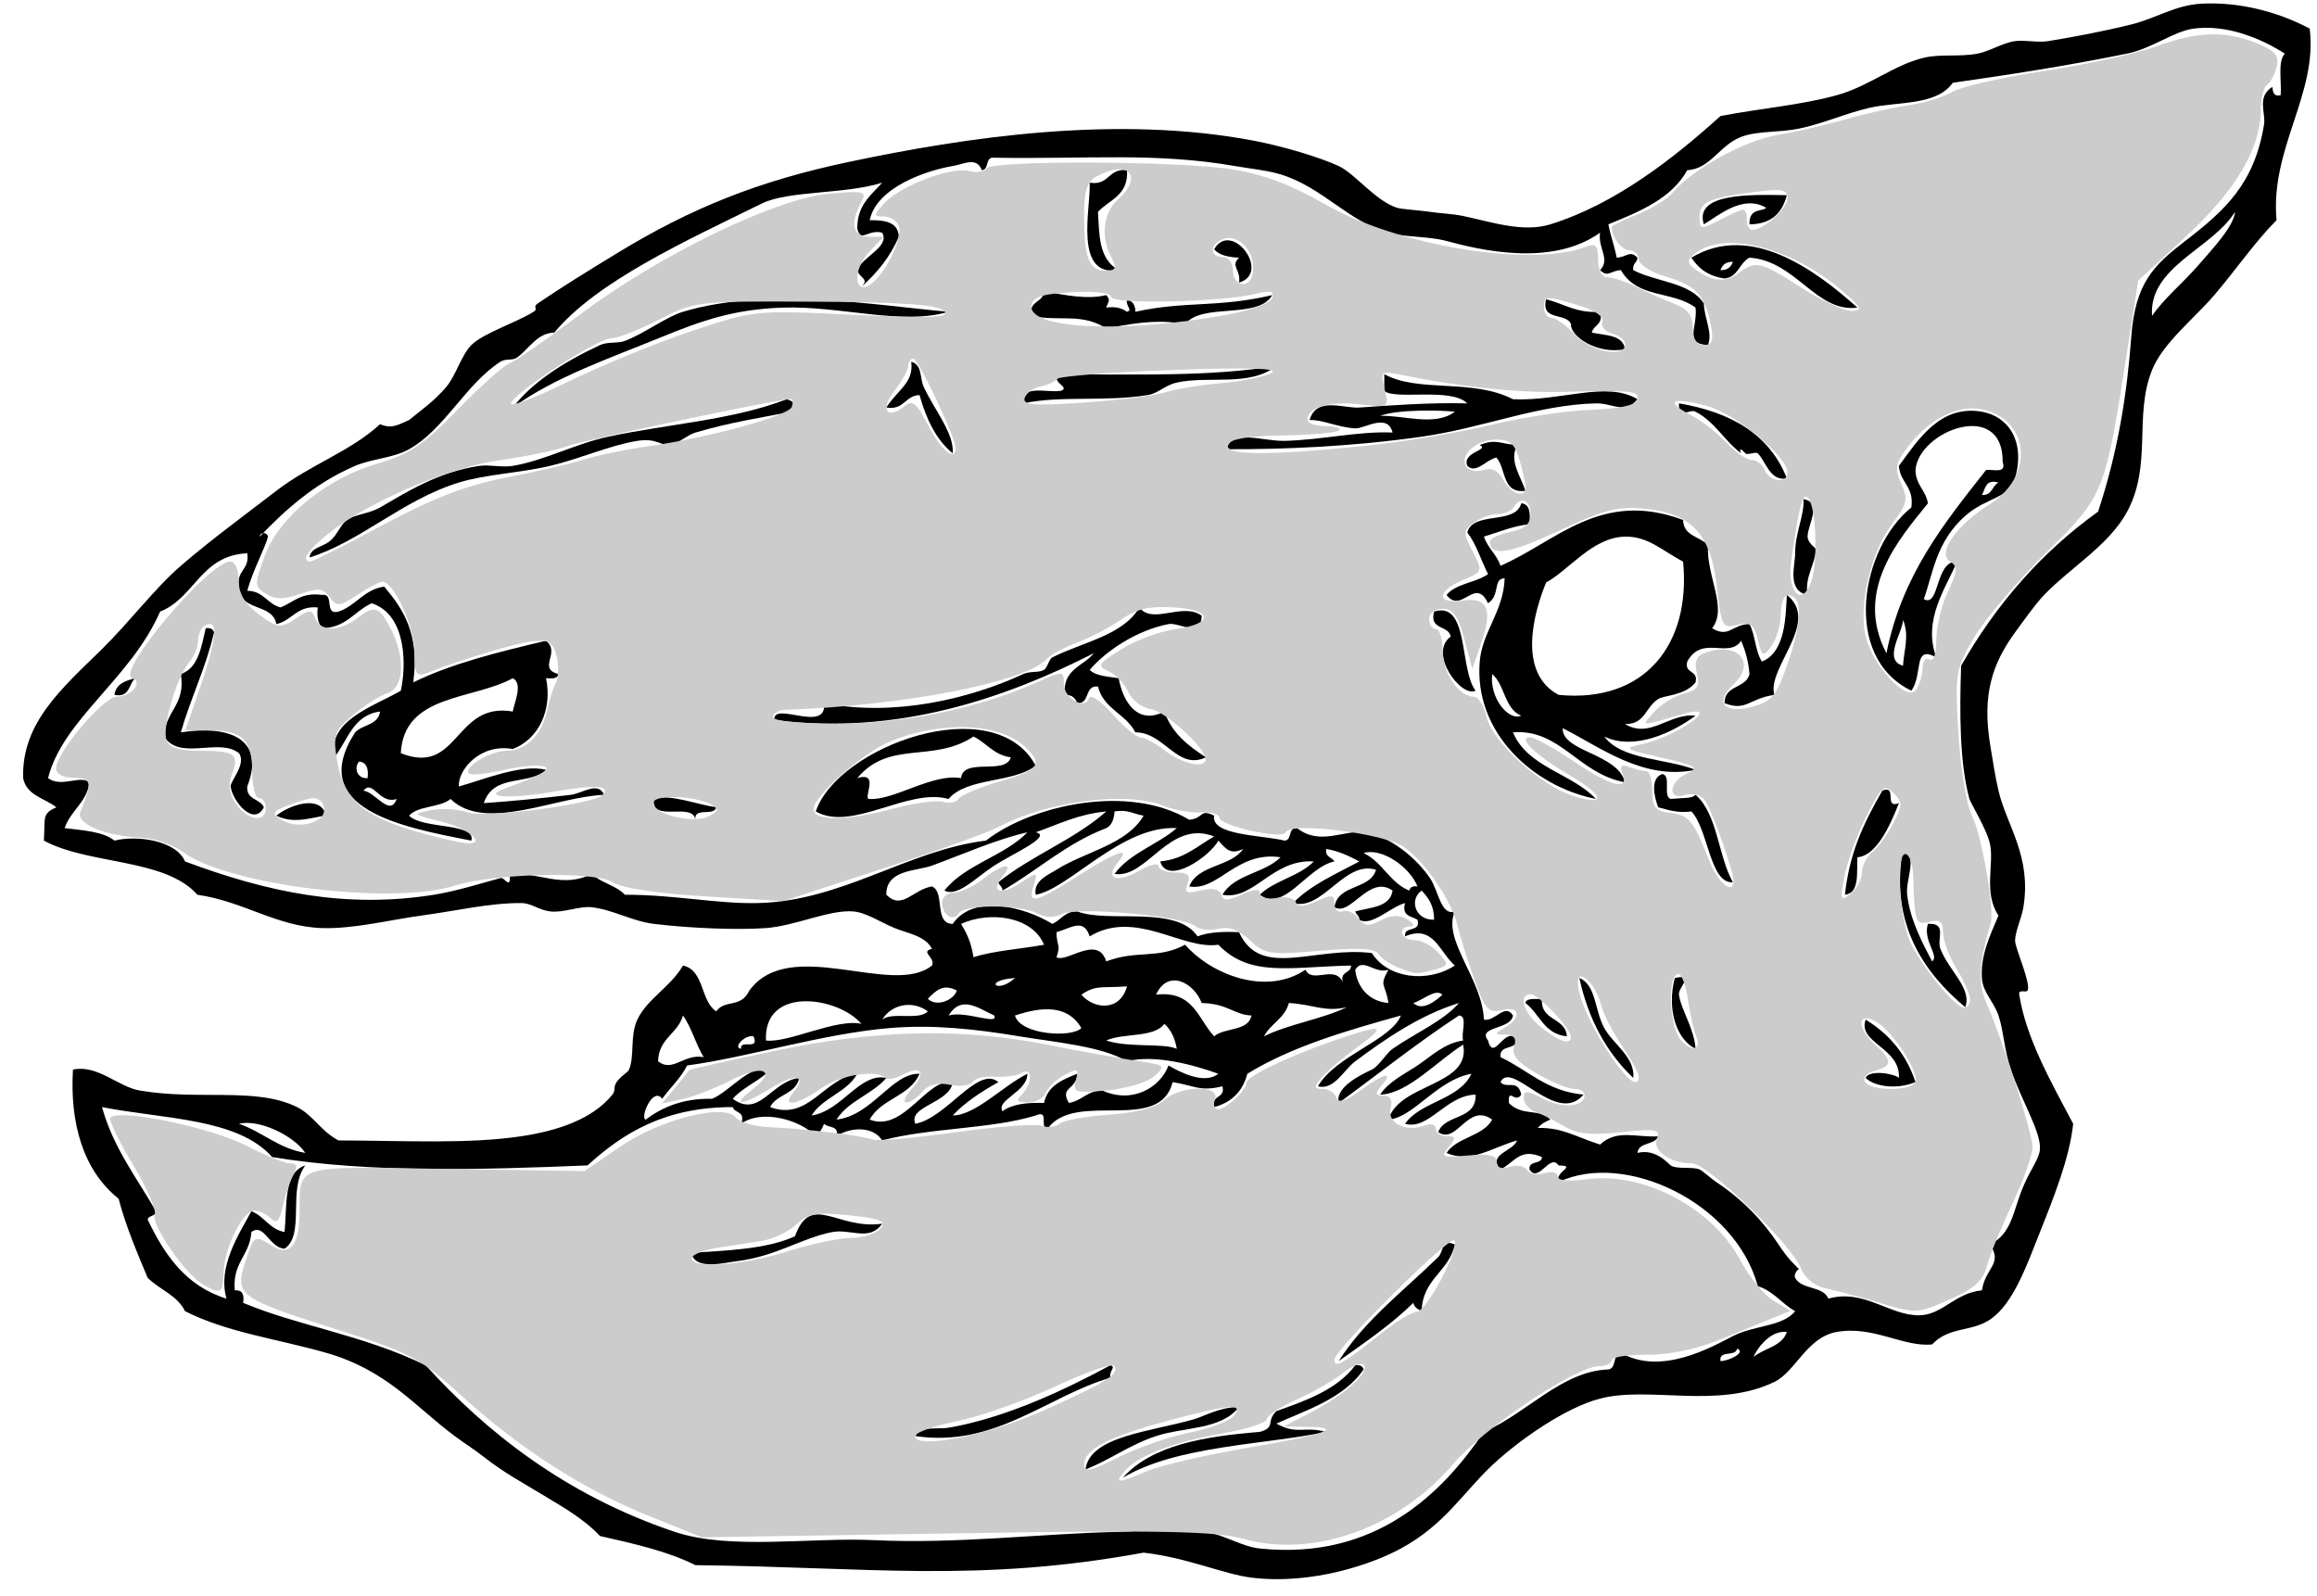 <?xml version="1.0" encoding="UTF-8" standalone="no"?>
<svg
   xmlns:sketch="http://www.bohemiancoding.com/sketch/ns"
   xmlns:dc="http://purl.org/dc/elements/1.1/"
   xmlns:cc="http://creativecommons.org/ns#"
   xmlns:rdf="http://www.w3.org/1999/02/22-rdf-syntax-ns#"
   xmlns:svg="http://www.w3.org/2000/svg"
   xmlns="http://www.w3.org/2000/svg"
   xmlns:sodipodi="http://sodipodi.sourceforge.net/DTD/sodipodi-0.dtd"
   xmlns:inkscape="http://www.inkscape.org/namespaces/inkscape"
   width="90px"
   height="62px"
   viewBox="0 0 90 62"
   version="1.1"
   id="svg2"
   inkscape:version="0.48.2 r9819"
   sodipodi:docname="ankylosaurus.svg">
  <sodipodi:namedview
     pagecolor="#ffffff"
     bordercolor="#666666"
     borderopacity="1"
     objecttolerance="10"
     gridtolerance="10"
     guidetolerance="10"
     inkscape:pageopacity="0"
     inkscape:pageshadow="2"
     inkscape:window-width="966"
     inkscape:window-height="728"
     id="namedview49"
     showgrid="false"
     inkscape:zoom="3.8064516"
     inkscape:cx="45"
     inkscape:cy="31"
     inkscape:window-x="236"
     inkscape:window-y="85"
     inkscape:window-maximized="0"
     inkscape:current-layer="svg2" />
  <!-- Generator: Sketch 3.0.4 (8053) - http://www.bohemiancoding.com/sketch -->
  <title
     id="title4">Imported Layers</title>
  <desc
     id="desc6">Created with Sketch.</desc>
  <defs
     id="defs8" />
  <g
     id="Page-1"
     stroke="none"
     stroke-width="1"
     fill="none"
     fill-rule="evenodd"
     sketch:type="MSPage">
    <g
       id="Imported-Layers"
       sketch:type="MSLayerGroup"
       transform="translate(1, 0)"
       fill="#000000">
      <path
         d="M42.777,6.611 C42.841,7.592 42.09,7.755 41.649,8.228 C41.706,9.063 41.648,10.053 42.454,10.493 C40.672,10.787 41.387,8.013 41.326,7.096 C42.095,7.221 42.041,6.52 42.777,6.611"
         id="Fill-1"
         sketch:type="MSShapeGroup" />
      <path
         d="M68.407,7.582 C68.229,8.265 67.812,8.71 66.956,8.714 C66.928,8.046 67.501,8.233 67.601,8.067 C66.699,7.544 65.758,8.37 65.183,8.714 C64.791,7.482 67.018,7.558 68.407,7.582"
         id="Fill-2"
         sketch:type="MSShapeGroup" />
      <path
         d="M47.129,10.978 C47.21,10.469 46.778,10.346 47.129,10.008 C46.717,9.991 46.361,9.916 46.162,9.684 C46.821,8.523 48.407,10.59 47.129,10.978"
         id="Fill-3"
         sketch:type="MSShapeGroup" />
      <path
         d="M71.147,11.948 C69.541,12.157 68.769,10.13 66.956,10.008 C66.56,10.204 66.525,10.761 65.989,10.816 C65.371,10.735 64.974,10.433 64.7,10.008 C66.984,8.633 69.489,10.461 71.147,11.948 L71.147,11.948 Z M65.828,10.493 C66.105,10.502 66.241,10.368 66.311,10.169 C66.034,10.161 65.898,10.294 65.828,10.493 L65.828,10.493 Z"
         id="Fill-4"
         sketch:type="MSShapeGroup" />
      <path
         d="M39.553,11.302 C40.356,11.475 41.252,11.638 41.971,11.463 C42.164,11.676 42.034,11.717 41.971,11.948 C42.345,11.897 42.59,11.975 42.777,12.11 C43.016,12.039 42.714,11.903 42.777,11.625 C42.975,11.695 43.108,11.832 43.099,12.11 C45.083,11.678 46.271,11.965 48.419,11.463 C47.872,12.424 45.683,11.738 45.034,12.595 C44.136,12.416 43.306,12.494 41.971,12.757 C41.006,12.141 40.192,12.5 39.069,12.272 C38.939,11.656 39.542,11.775 39.553,11.302"
         id="Fill-5"
         sketch:type="MSShapeGroup" />
      <path
         d="M35.846,12.11 C34.017,12.651 31.659,11.872 29.398,11.948 C27.523,12.012 26.265,12.449 24.723,13.081 C22.691,13.914 20.544,14.642 18.92,15.83 C19.641,14.883 20.821,14.096 22.305,13.404 C22.606,13.264 22.99,13.35 23.272,13.242 C24.041,12.949 24.873,12.307 25.529,12.11 C28.851,11.115 33.009,11.866 35.846,12.11"
         id="Fill-6"
         sketch:type="MSShapeGroup" />
      <path
         d="M59.057,11.625 C59.749,11.795 60.228,12.175 61.153,12.11 C61.291,12.626 60.899,12.61 60.831,12.919 C61.361,13.034 62.044,12.996 62.12,13.566 C60.988,13.782 59.976,13.026 60.025,12.595 C59.848,12.126 58.839,12.491 59.057,11.625"
         id="Fill-7"
         sketch:type="MSShapeGroup" />
      <path
         d="M34.395,14.051 C34.832,14.169 34.726,14.689 34.878,15.022 C35.287,15.912 36.071,16.834 36.007,17.609 C35.355,17.078 34.978,16.27 34.717,15.345 C34.144,15.363 34.131,15.943 33.428,15.83 C33.849,15.15 34.506,14.878 34.395,14.051"
         id="Fill-8"
         sketch:type="MSShapeGroup" />
      <path
         d="M48.58,14.213 C47.551,15.036 45.952,14.584 44.711,14.86 C44.247,14.963 43.998,15.277 43.583,15.345 C41.919,15.616 40.196,15.354 38.747,15.668 C38.645,14.919 39.628,15.259 40.198,15.183 C40.638,15.037 39.707,14.821 40.198,14.536 C43.107,14.544 46.095,14.631 48.58,14.213"
         id="Fill-9"
         sketch:type="MSShapeGroup" />
      <path
         d="M29.559,15.507 C29.894,15.598 29.901,15.759 29.72,15.992 C28.559,16.231 27.424,16.385 26.013,16.801 C25.703,16.892 25.292,17.258 25.046,17.286 C24.667,17.328 24.52,17.003 23.756,17.124 C22.704,17.29 21.525,17.822 20.371,18.095 C19.196,18.372 17.864,18.422 16.825,18.742 C14.635,19.415 12.976,21.054 11.022,21.653 C11.072,21.255 11.518,21.265 11.828,21.006 C12.09,20.787 12.254,20.348 12.472,20.197 C12.791,19.976 13.335,19.956 13.762,19.712 C14.69,19.182 15.98,18.328 17.631,18.095 C18.014,18.041 18.504,18.165 18.92,18.095 C20.162,17.884 21.364,17.231 22.628,16.962 C25.004,16.456 27.447,16.322 29.559,15.507"
         id="Fill-10"
         sketch:type="MSShapeGroup" />
      <path
         d="M64.216,15.668 C66.241,16.008 67.739,16.877 68.407,18.58 C67.749,18.715 67.579,17.894 67.278,17.609 C67.198,17.533 66.867,17.692 66.795,17.609 C66.511,17.286 66.601,17.584 66.634,17.609 C65.962,17.111 65.644,16.406 64.86,15.992 C64.616,15.863 64.191,16.336 64.216,15.668"
         id="Fill-11"
         sketch:type="MSShapeGroup" />
      <path
         d="M73.726,23.27 C74.351,23.622 74.159,21.769 75.016,21.815 C74.59,22.844 73.674,24.059 74.21,25.535 C73.291,25.026 73.711,26.183 73.243,26.828 C70.518,25.506 71.29,21.272 73.243,19.712 C73.36,18.893 72.8,18.754 72.76,18.095 C73.501,17.097 74.353,15.708 75.983,15.992 C76.999,16.169 77.681,17.128 77.272,18.58 C77.05,19.37 76.162,19.308 75.338,20.035 C74.187,21.052 74.082,22.306 73.726,23.27 L73.726,23.27 Z M73.404,18.256 C73.412,18.84 73.805,19.039 73.887,19.55 C72.782,20.918 70.997,22.935 72.275,25.373 C72.885,22.318 74.533,20.306 76.145,18.256 C76.429,18.219 76.951,18.419 76.789,17.933 C76.814,15.485 73.521,16.727 73.404,18.256 L73.404,18.256 Z M75.983,19.227 C76.387,19.254 76.374,18.865 76.628,18.742 C76.111,18.601 76.123,18.99 75.983,19.227 L75.983,19.227 Z M72.92,25.858 C72.942,25.315 73.182,24.696 72.92,24.079 C72.919,24.537 72.117,25.639 72.92,25.858 L72.92,25.858 Z"
         id="Fill-12"
         sketch:type="MSShapeGroup" />
      <path
         d="M56.478,17.286 C57.108,17.031 57.261,17.241 57.93,17.286 C57.605,17.922 58.069,18.477 58.251,19.065 C57.329,19.182 57.512,18.19 57.123,17.771 C56.713,17.865 56.337,18.419 55.995,18.095 C55.783,17.544 56.878,17.492 56.478,17.286"
         id="Fill-13"
         sketch:type="MSShapeGroup" />
      <path
         d="M69.051,19.388 C69.81,19.516 69.206,20.395 69.213,20.844 C69.216,21.102 69.537,21.286 69.535,21.329 C69.514,21.925 69.088,22.407 69.213,23.108 C68.395,22.945 68.732,21.951 68.73,21.491 C68.724,20.703 69.101,19.99 69.051,19.388"
         id="Fill-14"
         sketch:type="MSShapeGroup" />
      <path
         d="M43.26,23.594 C43.763,24.28 44.95,23.373 45.678,23.917 C45.651,24.797 44.801,24.16 44.389,24.241 C43.185,24.474 41.986,25.25 41.326,26.02 C41.571,26.26 42.034,26.281 42.454,26.343 C42.606,27.211 43.158,28.189 44.228,27.637 C44.516,28.48 45.155,28.97 45.84,29.416 C44.724,29.939 44.236,28.44 43.099,28.446 C42.739,27.729 41.86,27.533 41.649,26.667 C41.106,26.607 41.359,27.347 40.843,27.314 C40.773,27.115 40.636,26.981 40.359,26.99 C40.268,25.983 41.084,25.884 41.487,25.373 C38.111,27.087 33.876,28.593 29.075,27.961 C29.026,27.213 31.133,28.507 31.01,27.314 C33.737,27.843 36.647,27.153 38.747,26.182 C39.011,26.06 39.355,26.138 39.553,26.02 C39.681,25.944 39.751,25.597 39.875,25.535 C41.075,24.931 42.62,24.68 43.26,23.594"
         id="Fill-15"
         sketch:type="MSShapeGroup" />
      <path
         d="M56.317,26.828 C55.756,27.111 54.463,25.377 55.35,24.726 C55.27,24.266 54.508,24.493 54.705,23.755 C56.075,23.325 55.676,25.996 56.317,26.828"
         id="Fill-16"
         sketch:type="MSShapeGroup" />
      <path
         d="M6.992,24.402 C7.18,24.376 7.279,24.438 7.314,24.564 C6.99,25.964 6.407,27.104 6.025,28.446 C7.911,28.152 9.328,28.7 8.604,30.548 C8.561,31.076 9.105,31.015 9.249,31.357 C8.858,32.125 8.027,31.117 7.959,30.548 C7.93,30.362 8.588,29.662 8.281,29.255 C7.528,28.637 5.959,29.567 5.38,28.608 C5.405,27.608 6.221,27.403 6.025,26.182 C6.704,25.947 6.818,25.144 6.992,24.402"
         id="Fill-17"
         sketch:type="MSShapeGroup" />
      <path
         d="M4.251,26.343 C3.991,26.567 4.051,27.112 3.446,26.99 C3.501,26.561 3.869,26.444 4.251,26.343"
         id="Fill-18"
         sketch:type="MSShapeGroup" />
      <path
         d="M39.231,29.74 C38.357,30.427 36.558,30.185 35.846,31.034 C34.268,30.586 32.099,32.324 30.687,31.519 C31.542,28.992 37.616,26.756 39.231,29.74 L39.231,29.74 Z M32.783,31.034 C33.71,31.096 35.247,30.023 36.329,30.225 C36.423,29.402 38.057,30.125 38.263,29.416 C37.599,29.328 37.32,28.853 36.813,28.608 C35.232,29.654 33.544,28.727 32.299,30.225 C33.22,29.94 32.47,31.081 32.783,31.034 L32.783,31.034 Z"
         id="Fill-19"
         sketch:type="MSShapeGroup" />
      <path
         d="M63.571,30.063 C63.933,30.131 63.576,30.921 63.893,31.034 C64.464,30.979 64.724,31.024 64.86,30.872 C65.724,31.623 65.729,33.235 66.311,34.268 C65.411,34.333 65.365,32.222 64.7,31.519 C64.145,31.59 63.796,31.455 63.41,31.357 C63.255,30.943 63.086,30.234 63.571,30.063"
         id="Fill-20"
         sketch:type="MSShapeGroup" />
      <path
         d="M72.115,30.71 C72.727,30.472 72.146,31.433 72.76,31.195 C72.404,32.107 71.876,33.244 71.147,33.298 C71.117,33.915 71.24,34.686 70.663,34.754 C70.839,33.15 71.352,32.043 72.115,30.71"
         id="Fill-21"
         sketch:type="MSShapeGroup" />
      <path
         d="M26.819,31.357 C26.752,31.721 25.935,31.333 26.013,31.842 C25.917,31.13 24.264,31.98 24.401,31.034 C24.954,30.816 26.073,31.248 26.819,31.357"
         id="Fill-22"
         sketch:type="MSShapeGroup" />
      <path
         d="M11.666,31.681 C11.186,31.724 10.431,32.037 9.732,31.681 C10.236,31.274 11.461,30.834 11.666,31.681"
         id="Fill-23"
         sketch:type="MSShapeGroup" />
      <path
         d="M72.92,32.975 C73.515,33.316 73.011,34.12 73.081,34.754 C73.194,35.76 73.712,36.694 74.049,37.342 C74.349,37.133 73.678,36.538 73.887,35.886 C74.652,35.835 74.22,36.475 74.371,36.856 C74.71,37.719 75.603,38.39 75.338,39.121 C73.77,37.815 72.386,35.905 72.92,32.975"
         id="Fill-24"
         sketch:type="MSShapeGroup" />
      <path
         d="M60.347,37.988 C61.001,38.253 60.933,39.23 61.314,39.929 C61.657,40.557 62.518,41.055 62.443,41.87 C61.42,40.901 60.705,39.624 60.347,37.988"
         id="Fill-25"
         sketch:type="MSShapeGroup" />
      <path
         d="M64.055,37.988 C64.873,37.807 64.177,38.351 64.216,38.635 C64.295,39.225 64.815,39.952 64.86,40.738 C64.1,40.359 63.741,39.185 64.055,37.988"
         id="Fill-26"
         sketch:type="MSShapeGroup" />
      <path
         d="M58.251,38.959 C58.301,38.739 58.655,38.824 58.896,38.797 C58.827,39.675 59.808,39.499 59.863,40.252 C58.974,40.175 58.807,39.372 58.251,38.959"
         id="Fill-27"
         sketch:type="MSShapeGroup" />
      <path
         d="M71.469,39.605 C72.371,40.156 73.044,40.937 73.404,42.032 C72.666,42.332 71.813,42.207 71.469,41.87 C71.608,41.536 72.592,41.7 72.76,41.87 C72.83,40.689 71.141,40.518 71.469,39.605"
         id="Fill-28"
         sketch:type="MSShapeGroup" />
      <path
         d="M33.266,47.531 C32.781,48.235 32.041,47.722 31.332,47.855 C30.163,48.074 29.16,48.798 27.625,48.986 C27.118,49.049 25.997,49.358 25.851,48.663 C27.121,48.576 28.774,48.534 29.881,48.016 C30.503,46.296 31.525,47.781 33.266,47.531"
         id="Fill-29"
         sketch:type="MSShapeGroup" />
      <path
         d="M55.511,48.339 C55.282,49.404 54.254,49.665 54.222,50.928 C54.079,50.856 53.934,50.785 53.899,50.604 C53.031,51.457 52.003,52.152 50.998,52.868 C52.011,51.275 53.547,50.122 54.866,48.825 C55.091,48.604 54.962,48.105 55.511,48.339"
         id="Fill-30"
         sketch:type="MSShapeGroup" />
      <path
         d="M51.965,53.192 C51.193,54.344 49.589,54.826 48.58,55.295 C49.389,55.747 49.654,55.384 50.514,55.618 C48.092,56.126 44.719,56.145 42.616,57.397 C43.73,56.143 45.745,55.793 47.935,55.618 C48.576,55.442 48.161,55.21 48.58,54.809 C49.775,54.391 50.953,53.956 51.643,53.03 C51.83,53.003 51.929,53.066 51.965,53.192"
         id="Fill-31"
         sketch:type="MSShapeGroup" />
      <path
         d="M47.129,54.648 C46.433,55.549 45.004,55.419 43.905,55.78 C42.871,56.119 42.043,56.748 41.165,57.073 C41.333,55.784 43.662,55.617 45.356,55.133 C45.812,55.002 46.333,54.666 47.129,54.648"
         id="Fill-32"
         sketch:type="MSShapeGroup" />
      <path
         d="M88.717,1.112 C89.029,3.657 87.176,5.767 87.428,8.552 C86.555,9.437 85.871,10.454 85.01,11.463 C84.226,12.38 83.011,13.325 82.592,14.375 C81.877,16.165 82.609,18.043 81.625,19.874 C80.928,21.171 79.42,22.048 78.401,23.108 C78.064,23.459 77.608,24.105 77.272,24.564 C76.371,25.799 75.99,27.008 76.305,28.931 C76.406,29.548 76.506,30.195 76.628,30.71 C76.956,32.094 77.918,33.25 77.595,35.239 C77.526,35.659 77.278,36.174 77.272,36.533 C77.268,36.823 77.904,38.206 77.756,38.474 C77.701,38.573 77.397,38.403 77.434,38.635 C77.698,40.309 78.63,41.956 79.529,43.649 C79.39,44.968 78.796,46.456 78.24,47.855 C77.733,49.128 77.212,50.635 76.305,51.251 C75.586,51.74 74.699,51.521 74.049,52.222 C72.917,52.329 71.762,51.48 70.341,51.736 C69.178,51.947 68.745,53.28 67.923,53.676 C65.715,54.746 63.071,53.827 61.153,54.324 C59.806,54.673 58.004,55.933 56.962,56.912 C55.823,57.982 55.132,59.211 53.416,60.147 C52.346,60.73 50.001,61.569 47.613,61.279 C46.551,61.15 45.12,60.503 43.422,60.308 C36.978,61.487 32.781,60.871 26.013,60.794 C24.939,60.254 23.621,59.959 22.305,59.662 C21.673,58.984 20.822,58.513 20.049,58.044 C19.281,57.578 18.548,57.186 17.792,56.588 C17.426,56.3 17.091,56.097 16.663,55.78 C15.103,54.62 14.032,53.22 11.666,52.545 C9.752,51.999 7.82,51.757 6.186,50.928 C5.888,50.31 5.193,50.09 4.735,49.633 C4.325,48.644 3.9,47.669 3.607,46.561 C2.211,45.445 1.712,43.596 1.834,41.546 C2.779,41.339 3.591,42.212 4.413,42.355 C6.702,42.756 8.948,42.21 10.538,43.002 C11.171,43.317 11.456,43.938 12.15,44.296 C14.791,44.307 17.189,44.441 19.243,44.135 C20.607,43.93 21.996,43.496 22.789,42.517 C22.922,42.353 22.814,42.233 22.95,42.032 C23.117,41.786 23.384,41.664 23.434,41.546 C23.656,41.022 23.464,40.22 23.756,39.605 C24.149,38.782 25.044,38.344 25.529,37.503 C26.369,37.685 26.199,38.879 26.819,39.282 C27.169,38.803 27.772,39.177 28.108,38.474 C29.688,36.324 33.673,38.744 35.201,37.503 C35.355,37.202 34.718,36.963 35.201,36.856 C34.951,36.35 34.246,36.253 33.75,36.048 C33.209,35.823 32.634,35.439 32.138,35.401 C31.216,35.329 29.878,35.966 28.753,36.048 C27.704,36.124 25.901,36.067 24.401,35.886 C23.554,35.783 22.801,35.33 21.983,35.239 C21.507,35.186 20.875,35.465 20.371,35.401 C19.883,35.338 19.665,35.08 19.243,35.077 C18.012,35.07 16.688,35.386 15.374,35.562 C14.141,35.729 12.75,36.086 11.505,36.048 C9.754,35.994 8.471,35.014 6.669,34.754 C5.405,33.327 2.449,33.598 0.705,32.651 C0.76,31.751 0.617,31.615 1.189,31.357 C0.737,31.001 0.03,30.903 -0.101,30.225 C-0.167,28.056 1.445,26.706 2.962,25.211 C4.089,24.099 4.997,22.864 6.025,21.976 C7.201,20.96 8.503,20.013 9.732,19.065 C11.061,18.041 12.598,17.546 13.762,16.477 C14.217,16.667 14.446,16.51 14.89,16.315 C15.426,15.879 15.879,15.568 16.341,15.022 C16.704,14.592 16.932,13.774 17.308,13.404 C17.789,12.931 18.996,12.56 19.726,12.11 C19.93,11.985 19.665,11.939 19.887,11.787 C20.768,11.183 21.913,10.479 22.95,9.846 C25.839,8.082 28.457,7.03 31.977,6.288 C36.461,5.342 42.38,4.434 47.774,5.479 C48.81,5.68 50.244,6.097 50.998,6.449 C51.641,6.751 52.415,7.792 53.254,8.067 C53.467,8.136 54.128,8.164 54.544,8.228 C54.95,8.291 55.407,8.301 55.834,8.39 C56.942,8.622 58.153,9.044 59.219,8.714 C61.778,7.921 64.065,6.1 65.828,4.508 C67.358,4.211 68.912,4.091 70.341,3.7 C71.587,3.359 72.568,2.518 73.726,2.244 C74.405,2.084 75.084,2.222 75.822,2.082 C76.28,1.995 76.801,1.659 77.272,1.597 C77.676,1.544 78.15,1.665 78.562,1.597 C79.567,1.433 80.733,1.211 81.786,0.95 C82.768,0.707 83.497,0.193 84.526,0.142 C85.924,0.071 87.424,0.424 88.717,1.112 L88.717,1.112 Z M63.893,45.267 C64.128,45.429 64.776,45.305 65.022,45.428 C65.177,45.507 65.449,45.769 65.666,45.914 C66.658,46.573 67.456,47.388 68.085,48.339 C68.499,48.968 68.691,49.091 68.89,49.31 C68.843,49.258 68.661,49.506 68.73,49.633 C68.984,50.113 69.812,49.934 70.019,50.442 C71.408,50.049 72.4,51.112 73.565,51.089 C74.445,51.072 74.934,50.225 75.983,50.119 C76.133,49.204 76.798,49.126 76.305,48.339 C77.167,47.89 77.175,47.071 77.595,46.075 C77.874,45.413 78.224,44.996 78.24,44.62 C78.267,43.941 77.542,42.795 77.111,41.546 C76.845,40.774 76.825,40.02 76.628,39.444 C76.436,38.885 76.017,38.547 75.983,37.988 C75.929,37.124 76.273,36.39 76.628,35.562 C76.042,34.685 76.454,33.591 76.305,32.813 C76.197,32.248 75.54,31.182 75.499,31.034 C75.116,29.641 75.114,27.65 75.177,25.858 C76.546,23.458 78.303,21.447 80.496,19.874 C81.28,17.512 81.625,15.262 81.786,13.081 C81.941,10.994 82.651,10.307 83.881,9.361 C85.423,8.175 86.571,7.137 86.944,4.832 C87.017,4.383 86.646,3.766 87.266,3.376 C87.285,3.574 87.314,3.759 87.589,3.7 C87.632,3.151 87.464,2.388 87.75,2.082 C86.79,1.468 85.468,0.941 84.204,1.112 C83.428,1.217 82.584,1.889 81.625,2.082 C79.111,2.589 77.093,2.892 74.854,3.215 C74.208,4.114 72.745,3.935 71.631,4.185 C70.758,4.381 69.804,4.804 68.89,4.994 C68.096,5.158 67.267,5.073 66.634,5.317 C65.776,5.647 65.447,6.558 64.538,6.611 C63.922,7.718 62.698,8.214 61.475,8.714 C61.561,9.167 61.712,9.555 61.798,10.008 C62.199,9.99 62.297,9.704 62.604,10.008 C62.595,10.214 62.398,10.231 62.443,10.493 C63.325,10.956 64.661,10.963 65.183,11.787 C65.204,12.387 65.533,12.918 65.344,13.404 C64.395,13.356 64.953,12.686 64.86,11.948 C63.96,11.278 62.62,11.621 61.96,10.493 C61.558,10.51 61.46,10.796 61.153,10.493 C61.565,10.06 61.056,9.64 61.153,9.037 C59.252,10.395 56.435,9.694 55.189,9.361 C54.474,9.169 53.637,9.228 52.932,9.037 C51.384,8.618 50.379,7.273 48.741,6.773 C48.23,6.616 47.55,6.55 46.968,6.449 C43.868,5.914 41.338,6.185 37.619,6.126 C37.247,6.077 37.44,6.593 37.135,6.611 C36.946,6.07 36.42,6.382 36.007,6.449 C35.044,6.606 33.051,7.256 32.783,8.552 C33.378,8.548 33.893,8.624 33.911,9.199 C33.573,9.991 33.058,10.607 32.46,11.14 C32.784,10.81 32.389,10.823 32.299,10.493 C32.515,9.948 33.577,9.592 33.266,9.037 C32.696,8.895 32.436,9.452 32.299,8.875 C32.295,7.954 32.838,7.583 33.266,7.096 C31.826,7.552 29.626,7.396 28.592,7.905 C25.671,9.342 22.18,10.925 20.532,12.919 C19.867,12.929 19.558,13.547 19.081,13.889 C18.901,14.019 18.651,13.913 18.437,14.051 C17.085,14.922 16.271,16.677 14.89,17.448 C14.258,17.801 13.454,17.812 12.795,18.095 C11.209,18.775 10.053,19.831 9.087,20.844 C9.089,20.681 9.37,20.641 9.41,20.844 C9.319,21.234 8.81,22.179 8.604,22.947 C9.242,22.953 9.38,23.461 9.893,23.594 C10.398,23.399 10.693,22.995 11.505,23.108 C12.015,23.028 11.565,23.911 12.15,23.755 C12.834,23.525 13.127,22.902 13.923,22.785 C14.664,23.659 15.309,24.629 15.051,26.505 C16.567,25.762 18.384,25.32 20.21,24.888 C20.795,25.363 19.854,25.961 20.693,26.182 C20.666,26.37 20.439,26.357 20.21,26.343 C20.46,27.552 19.942,28.7 18.92,29.093 C17.614,28.863 16.768,29.948 16.825,30.548 C17.795,30.28 19.269,29.661 20.21,29.902 C19.536,30.534 18.178,30.024 17.792,31.195 C18.736,31.131 19.975,31.016 21.177,30.872 C21.621,30.818 22.235,30.331 22.466,30.872 C20.55,30.953 17.837,32.34 16.502,31.034 C16.091,31.375 15.25,31.286 14.89,31.681 C15.387,32.21 17.514,31.955 17.308,32.651 C14.591,32.127 10.879,31.418 12.795,28.446 C13.081,28.139 13.699,28.167 13.762,27.637 C12.715,27.773 12.51,28.753 11.989,29.416 C11.693,27.98 13.524,27.442 14.568,26.828 C14.767,25.967 14.847,23.893 13.44,23.432 C12.768,23.728 12.456,24.386 11.505,24.402 C11.37,24.214 11.293,23.968 11.344,23.594 C10.517,23.518 10.354,24.109 9.732,24.241 C9.598,23.405 8.267,23.77 8.281,22.785 C8.177,22.141 8.708,22.135 8.604,21.491 C6.798,21.566 6.569,23.224 5.219,23.755 C4.075,26.375 1.443,27.934 0.866,30.225 C1.399,30.608 2.098,30.092 2.478,30.387 C2.361,31.186 1.741,31.48 1.511,32.166 C2.229,32.255 2.996,32.293 3.446,32.651 C4.316,32.431 5.844,32.643 6.186,33.46 C9.406,34.661 12.422,35.3 15.857,34.754 C16.74,34.614 17.827,34.27 18.437,34.107 C18.566,34.072 18.676,34.31 18.759,34.268 C18.884,34.206 18.696,33.957 18.92,33.945 C19.926,33.889 20.879,34.514 21.983,33.945 C22.336,34.291 22.937,34.39 23.272,34.754 C25.195,34.75 26.838,35.112 28.431,35.077 C31.715,35.005 34.253,33.023 37.296,32.651 C39.104,31.252 42.859,30.437 45.195,31.842 C45.766,31.788 45.591,31.398 46.162,31.681 C46.026,32.451 47.965,32.429 48.902,32.651 C49.207,32.633 49.014,32.116 49.386,32.166 C50.255,32.858 51.189,32.235 51.965,32.328 C53.025,32.454 54.071,33.403 54.544,34.107 C54.893,34.626 54.964,35.584 55.511,35.401 C55.012,36.502 56.579,38.019 56.64,39.605 C57.068,39.697 57.46,38.94 57.768,39.444 C57.701,40.001 56.364,39.858 56.801,40.415 C57.021,41.314 57.492,39.733 57.93,40.415 C57.871,40.787 57.224,40.569 57.284,41.062 C58.346,41.56 59.078,42.388 60.508,42.517 C59.462,43.761 57.709,41.138 57.284,42.032 C57.525,42.316 57.957,41.889 58.09,42.517 C57.855,42.892 57.579,42.201 57.607,42.841 C58.137,43.386 58.838,43.037 59.219,43.488 C59.028,43.566 58.854,43.66 58.735,43.811 C59.706,43.795 60.176,44.147 61.153,44.458 C61.806,43.839 62.597,44.199 63.41,44.135 C63.282,44.492 62.652,44.345 62.604,44.782 C63.318,44.6 63.805,45.205 63.893,45.267 L63.893,45.267 Z M82.592,12.272 C83.046,11.602 83.775,11.008 84.365,10.331 C84.941,9.671 85.775,8.782 85.816,8.228 C84.934,9.663 82.456,10.356 82.592,12.272 L82.592,12.272 Z M14.568,29.255 C16.831,30.16 16.635,27.244 18.92,27.637 C18.956,27.335 19.336,26.565 18.92,26.343 C17.356,27.199 14.688,26.949 14.568,29.255 L14.568,29.255 Z M13.278,30.225 C13.323,29.856 13.239,29.617 12.956,29.578 C12.752,29.767 12.827,30.25 13.278,30.225 L13.278,30.225 Z M14.407,31.034 C13.74,31.261 13.484,30.249 13.117,30.71 C13.589,30.766 14.145,31.752 14.407,31.034 L14.407,31.034 Z M51.643,37.665 C51.687,38.167 52.031,38.884 52.932,38.959 C52.809,38.165 52.556,38.343 52.932,37.665 C52.408,37.852 51.941,37.171 51.643,37.665 L51.643,37.665 Z M51.804,33.46 C51.414,33.258 51.021,33.059 50.514,32.975 C50.466,33.293 50.732,33.295 50.837,33.46 C49.767,33.674 48.89,35.461 47.935,34.754 C48.504,34.192 49.481,34.04 50.031,33.46 C48.409,33.36 47.711,34.989 46.484,34.754 C46.934,33.965 48.124,33.919 48.741,33.298 C47.032,33.041 46.312,34.632 45.195,34.43 C45.53,33.58 46.81,33.679 47.29,32.975 C46.786,33.214 46.631,32.981 46.323,32.651 C46.033,33.228 44.355,34.43 44.066,33.46 C44.999,33.371 45.509,32.859 46.162,32.489 C44.41,31.808 43.553,34.144 42.293,33.945 C42.884,33.136 43.959,32.812 44.711,32.166 C42.567,32.046 40.54,34.52 39.231,34.754 C39.122,34.202 39.764,33.958 40.037,33.783 C41.128,33.084 42.769,32.813 43.422,31.681 C43.044,31.629 42.816,31.425 42.293,31.519 C42.271,31.82 42.187,32.059 41.971,32.166 C40.413,32.759 39.306,33.805 37.941,34.592 C37.942,34.43 37.811,34.399 37.78,34.268 C39.061,33.235 40.744,32.606 41.971,31.519 C40.888,31.617 40.108,32.022 39.231,32.328 C39.912,32.478 38.305,33.174 37.619,33.622 C36.904,34.088 36.191,34.859 35.684,34.592 C36.491,33.568 38.01,33.26 38.908,32.328 C37.715,32.596 36.379,33.191 35.201,33.622 C34.599,33.841 33.409,33.772 33.428,34.754 C34.049,35.365 34.447,34.556 35.201,34.43 C35.726,34.658 35.261,35.879 36.007,35.886 C36.826,34.688 38.842,35.247 39.875,35.886 C40.216,35.742 40.352,35.394 40.843,35.401 C42.036,35.87 44.691,35.139 45.517,36.371 C45.942,36.204 46.506,36.178 47.129,36.209 C47.965,38.05 50.041,36.746 52.287,37.018 C52.894,37.988 54.425,38.208 55.511,37.503 C54.922,36.999 54.688,35.891 53.577,36.371 C53.529,35.946 54.202,36.244 54.06,35.724 C53.825,35.583 53.436,35.595 53.577,35.077 C53.018,35.223 52.255,36.008 51.804,35.724 C51.804,35.562 51.673,35.532 51.643,35.401 C52.234,35.239 52.993,35.246 53.093,34.592 C52.181,33.947 51.465,35.612 50.837,35.239 C50.956,34.334 52.219,34.578 52.449,33.783 C51.227,33.398 50.374,35.401 49.225,35.077 C49.917,34.37 50.892,33.946 51.804,33.46 L51.804,33.46 Z M53.738,34.592 C53.774,34.466 53.873,34.404 54.06,34.43 C53.772,33.693 52.681,32.908 51.965,33.136 C52.7,33.477 52.974,34.28 53.738,34.592 L53.738,34.592 Z M54.705,35.724 C54.709,35.181 54.484,34.868 54.222,34.592 C53.729,34.932 53.961,35.748 54.705,35.724 L54.705,35.724 Z M36.329,35.886 C36.649,36.393 36.745,36.767 36.813,37.18 C37.628,36.92 38.649,36.865 39.553,36.695 C39.116,35.616 37.488,35.364 36.329,35.886 L36.329,35.886 Z M45.034,36.695 C46.067,37.873 48.199,38.69 49.708,37.665 C49.971,38.231 50.85,37.459 51.159,38.15 C51.041,37.709 51.479,37.825 51.481,37.503 C49.04,37.561 47.555,37.961 46.323,36.695 C44.919,36.909 43.107,35.301 41.326,36.371 C41.095,35.643 40.594,36.051 40.037,36.209 C40.051,36.814 40.217,36.67 40.037,37.18 C40.428,37.417 41.635,36.284 41.971,37.342 C43.164,36.89 43.961,37.267 45.034,36.695 L45.034,36.695 Z M38.425,37.988 C37.162,38.073 37.722,38.635 38.425,37.988 L38.425,37.988 Z M45.678,38.959 C45.381,38.171 44.364,37.618 43.905,38.635 C45.365,38.464 45.535,39.588 46.162,40.252 C46.566,39.902 47.486,40.072 47.613,39.444 C46.951,39.424 46.691,38.98 45.678,38.959 L45.678,38.959 Z M35.04,38.797 C35.388,39.128 36.042,38.852 36.168,38.474 C35.637,38.199 35.363,38.464 35.04,38.797 L35.04,38.797 Z M41.004,38.635 C41.493,39.206 42.508,39.301 42.777,38.312 C41.792,38.385 41.569,38.247 41.004,38.635 L41.004,38.635 Z M53.899,38.959 C54.252,39.294 54.768,38.879 55.028,38.635 C54.756,38.382 54.287,38.843 53.899,38.959 L53.899,38.959 Z M28.753,40.415 C29.608,40.525 31.495,39.546 32.46,39.768 C31.565,38.713 28.652,38.27 28.753,40.415 L28.753,40.415 Z M33.266,39.605 C33.648,39.288 34.708,39.651 35.04,39.282 C34.431,38.838 33.627,39.012 33.266,39.605 L33.266,39.605 Z M37.619,39.444 C36.984,39.152 36.346,38.639 35.846,39.444 C36.5,39.247 37.807,39.842 37.619,39.444 L37.619,39.444 Z M49.063,38.959 C48.906,39.555 48.358,39.76 48.096,40.252 C49.069,39.774 50.338,39.591 51.32,39.121 C50.436,39.324 50.041,39.015 49.063,38.959 L49.063,38.959 Z M47.451,41.708 C47.271,42.39 46.842,42.821 46.162,43.002 C46.042,42.504 46.605,42.692 46.484,42.194 C45.599,42.412 45.394,42.163 44.55,42.032 C44.041,44.04 40.816,42.359 39.714,43.811 C39.328,43.875 39.804,43.075 39.231,43.326 C37.52,43.859 35.128,43.8 33.266,44.296 C32.899,43.713 31.988,43.789 31.493,44.135 C31.605,43.7 31.16,43.822 31.01,43.649 C30.932,43.841 30.838,44.017 30.687,44.135 C30.12,43.511 28.609,43.061 27.786,43.649 C27.971,43.141 27.533,43.256 27.463,43.002 C24.827,42.999 23.201,44.009 21.822,45.267 C17.6,45.438 13.368,45.566 9.571,44.943 C8.236,43.425 5.343,43.471 2.962,43.002 C3.409,44.603 4.312,45.745 5.057,47.046 C5.055,47.26 4.775,47.193 4.735,47.369 C5.395,48.756 6.234,49.963 7.798,50.442 C7.443,49.197 8.273,47.958 8.765,47.046 C9.269,47.242 9.466,47.745 10.054,47.855 C10.154,46.821 10.003,45.538 10.86,45.267 C10.157,46.201 10.864,47.958 10.054,48.502 C9.46,48.474 9.256,47.48 8.765,47.855 C8.705,48.765 8.017,49.045 8.12,50.119 C8.41,50.098 8.498,50.279 8.443,50.604 C10.615,51.516 13.06,51.833 15.535,53.03 C17.854,55.588 20.937,58.066 25.207,59.5 C27.349,60.219 30.486,59.707 32.944,59.823 C36.189,59.977 39.371,59.571 42.454,59.5 C43.531,59.475 44.7,59.296 45.84,59.5 C46.594,59.635 47.244,60.075 47.935,60.147 C52.451,60.616 55.043,57.967 56.64,55.618 C58.304,54.899 59.667,53.255 61.475,53.192 C61.807,53.147 61.627,52.589 61.96,52.545 C63.519,53.447 65.475,52.328 66.311,51.898 C67.157,51.463 68.244,51.538 68.73,50.928 C68.207,50.643 67.896,50.147 67.278,49.957 C66.403,46.705 62.097,44.689 59.541,45.914 C59.366,45.503 60.296,45.286 59.541,45.267 C59.207,44.773 58.761,45.976 58.413,45.428 C58.364,45.055 58.879,45.249 58.896,44.943 C58.043,44.577 57.857,45.121 57.284,45.428 C56.762,44.824 57.779,44.727 57.93,44.296 C56.919,44.586 56.139,45.198 55.189,44.782 C55.594,44.164 56.599,44.147 56.962,43.488 C56.01,42.801 55.598,44.482 54.866,43.973 C55.124,43.261 56.354,43.525 56.317,42.517 C55.161,42.545 54.493,43.918 53.577,43.649 C54.202,42.767 55.671,42.731 56.156,41.708 C54.815,41.944 53.905,43.416 52.932,43.488 C53.344,42.066 56.154,42.192 55.834,40.576 C54.838,41.196 53.666,42.497 52.61,42.517 C52.944,42.005 53.575,41.711 54.06,41.385 C54.591,41.029 55.097,40.522 55.834,40.415 C55.741,40.13 56.028,39.464 55.672,39.444 C54.107,40.462 52.186,41.983 50.998,42.841 C50.853,42.217 51.896,41.73 52.287,41.546 C52.559,41.419 52.843,40.912 53.093,40.738 C53.962,40.134 55.072,39.656 55.672,38.959 C54.148,39.422 52.741,40.405 51.643,41.223 C51.191,41.56 50.824,42.356 50.192,42.194 C50.882,40.998 53.034,40.41 53.416,39.444 C51.269,40.04 49.148,40.661 47.451,41.708 L47.451,41.708 Z M38.425,39.444 C38.628,40.206 40.661,40.318 41.004,39.929 C40.481,39.042 39.518,39.08 38.425,39.444 L38.425,39.444 Z M24.562,41.223 C25.131,41.676 25.567,40.915 26.335,41.062 C26.023,40.566 25.868,39.913 25.529,39.444 C25.328,40.159 24.583,40.328 24.562,41.223 L24.562,41.223 Z M37.941,43.164 C38.308,42.885 38.886,42.818 39.553,42.841 C39.693,42.172 40.264,41.936 40.843,41.708 C40.824,42.346 40.142,42.203 40.52,42.841 C41.029,42.758 41.228,42.364 41.81,42.355 C43,42.896 44.074,42.229 44.389,41.385 C44.801,41.626 45.772,42.146 46.323,41.708 C45.369,41.359 43.842,40.948 42.777,41.223 C41.791,40.636 40.002,40.487 38.586,40.252 C36.857,39.966 35.255,39.794 33.589,39.929 C30.979,40.142 28.027,41.076 25.69,41.385 C25.438,41.886 25.038,42.24 24.723,42.679 C24.359,42.188 23.85,43.42 24.078,43.488 C24.729,43.008 25.51,42.659 26.657,42.679 C27.311,42.435 28.331,41.142 28.753,41.708 C28.345,42.053 27.816,42.277 27.463,42.679 C28.505,43.445 28.961,41.997 30.043,41.87 C29.925,42.506 29.161,42.495 28.914,43.002 C30.41,43.56 31.002,41.882 32.299,41.708 C31.895,42.435 30.959,42.628 30.526,43.326 C31.7,43.153 32.397,41.648 33.428,41.87 C32.882,42.508 31.949,42.758 31.493,43.488 C32.888,43.322 33.653,41.667 34.717,41.708 C34.352,42.583 33.211,42.677 32.783,43.488 C34.105,44.002 35.013,41.847 36.007,42.032 C35.904,42.849 34.253,42.963 34.556,43.649 C35.77,43.426 36.997,41.363 37.78,42.032 C37.126,42.401 36.501,42.798 36.007,43.326 C36.893,43.324 37.955,42.175 38.908,41.708 C38.91,42.415 37.672,42.725 37.941,43.164 L37.941,43.164 Z M41.971,40.415 C42.849,40.707 44.185,40.505 44.711,40.738 C44.639,40.325 44.485,39.995 44.228,39.768 C43.815,40.324 42.635,40.111 41.971,40.415 L41.971,40.415 Z M27.786,40.738 C27.722,40.351 28.52,40.828 28.269,40.252 C27.955,40.176 27.445,40.688 27.786,40.738 L27.786,40.738 Z M10.86,44.782 C10.405,44.104 9.064,43.46 8.281,43.649 C9.2,43.967 9.804,44.602 10.86,44.782 L10.86,44.782 Z M67.117,52.707 C67.524,52.359 68.221,52.305 68.407,51.736 C67.666,51.646 67.131,52.604 67.117,52.707 L67.117,52.707 Z M65.828,52.868 C66.122,52.876 66.859,52.527 66.472,52.383 C66.429,52.717 65.759,52.422 65.828,52.868 L65.828,52.868 Z"
         id="Fill-33"
         sketch:type="MSShapeGroup" />
      <path
         d="M58.09,19.55 C58.443,19.574 58.436,19.958 58.413,20.359 C57.738,20.437 57.218,20.67 56.64,20.844 C56.789,21.286 57.135,21.534 57.284,21.976 C59.445,21.043 61.181,18.998 64.377,20.197 C64.392,20.829 65.028,20.837 65.344,21.168 C65.274,22.385 66.118,23.617 65.505,24.402 C66.161,24.8 66.284,24.245 66.956,24.241 C67.183,24.66 67.18,25.311 67.44,25.696 C68.364,25.332 68.361,23.913 68.407,23.108 C69.741,24.153 67.609,25.953 67.923,26.99 C66.931,27.134 66.836,27.641 65.989,27.314 C65.972,26.596 66.826,26.752 66.956,26.182 C66.916,25.682 66.793,25.267 66.634,24.888 C66.142,25.605 65.12,24.64 64.538,25.696 C64.419,26.194 64.981,26.007 64.86,26.505 C64.446,27.025 63.649,26.999 63.41,27.152 C62.899,27.479 62.904,28.14 62.12,28.122 C63.093,28.716 63.833,27.688 64.86,27.799 C63.978,28.455 62.477,29.168 61.314,28.608 C62.005,29.532 63.701,29.447 64.86,29.902 C62.823,30.327 61.137,29.003 59.702,28.284 C59.654,29.198 61.844,29.261 62.12,30.387 C60.301,30.052 59.602,28.299 57.768,28.446 C58.341,29.813 60.055,30.032 60.992,31.034 C58.528,30.542 56.249,28.432 56.478,25.696 C56.576,24.529 57.403,23.751 57.446,22.462 C56.975,22.477 57.288,23.115 56.801,23.432 C56.298,22.368 55.768,23.877 55.189,23.108 C55.551,22.664 56.329,22.635 56.801,22.3 C56.529,21.765 56.347,21.137 55.995,20.682 C56.224,19.835 57.865,20.402 58.09,19.55 L58.09,19.55 Z M59.541,26.99 C62.883,27.318 64.69,25.035 64.377,21.815 C63.553,21.38 63.013,20.826 62.12,20.844 C60.855,20.869 59.933,22.156 59.057,22.623 C58.572,23.803 57.931,26.132 59.541,26.99 L59.541,26.99 Z M58.09,27.799 C57.437,27.537 57.457,26.601 56.962,26.182 C56.85,27.107 57.598,28.017 58.09,27.799 L58.09,27.799 Z"
         id="Fill-34"
         sketch:type="MSShapeGroup" />
      <path
         d="M42.132,53.03 C42.371,53.101 42.068,53.237 42.132,53.515 C39.671,54.227 37.651,56.242 34.556,55.78 C34.768,55.366 35.43,55.528 35.846,55.456 C38.08,55.071 40.397,53.966 42.132,53.03"
         id="Fill-35"
         sketch:type="MSShapeGroup" />
      <path
         d="M76.95,53.839 C76.708,53.499 77.773,54.996 76.95,53.839"
         id="Fill-36"
         sketch:type="MSShapeGroup" />
      <path
         d="M52.771,14.536 C54.105,15.265 56.187,14.693 57.768,15.507 C59.615,15.594 61.417,14.78 62.604,15.507 C62.129,16.115 61.649,15.654 60.992,15.668 C58.718,15.72 56.612,16.623 54.222,16.962 C51.462,17.355 48.825,17.456 46.646,17.448 C46.828,16.653 48.049,17.144 48.902,17.124 C50.303,17.092 51.812,16.738 53.093,16.801 C52.892,16.022 51.998,16.661 51.643,16.639 C50.931,16.594 50.39,16.299 49.869,16.315 C50.128,15.39 51.201,15.873 51.804,15.83 C53.082,15.74 54.545,15.631 55.995,15.668 C55.363,15.034 53.187,15.551 52.771,15.183 L52.771,14.536 L52.771,14.536 Z M52.61,16.154 C53.457,16.112 54.745,16.584 55.511,15.992 C55.021,15.934 53.298,15.887 52.61,16.154 L52.61,16.154 Z"
         id="Fill-37"
         sketch:type="MSShapeGroup" />
    </g>
  </g>
  <path
     style="fill:#cccccc;fill-opacity:1;stroke:none"
     d="m 72.847,50.557 c -0.65,-0.197 -1.511,-0.426 -1.914,-0.508 -0.442,-0.09 -0.824,-0.393 -0.966,-0.764 -0.353,-0.929 -3.636,-4.099 -4.245,-4.099 -0.852,0 -1.544,-0.484 -1.363,-0.954 0.141,-0.367 -0.035,-0.399 -1.389,-0.253 -1.154,0.125 -1.718,0.067 -2.207,-0.228 -0.361,-0.218 -0.864,-0.471 -1.117,-0.562 -0.253,-0.091 -0.46,-0.333 -0.46,-0.536 0,-0.312 0.121,-0.307 0.771,0.029 0.757,0.391 1.593,0.312 1.593,-0.151 0,-0.129 -0.183,-0.235 -0.408,-0.235 -0.224,0 -0.872,-0.266 -1.44,-0.591 -0.751,-0.43 -0.993,-0.717 -0.888,-1.051 0.101,-0.321 9.7e-5,-0.462 -0.333,-0.468 -0.45,-0.007 -0.451,-0.023 -0.018,-0.276 0.661,-0.385 0.571,-0.852 -0.131,-0.677 -0.518,0.129 -0.651,-0.023 -1.075,-1.219 -0.266,-0.751 -0.55,-1.662 -0.632,-2.023 -0.221,-0.976 -1.251,-2.5 -2.088,-3.089 -0.765,-0.538 -4.45,-0.994 -4.602,-0.57 -0.103,0.286 -2.571,-0.261 -2.571,-0.571 0,-0.135 -0.325,-0.228 -0.722,-0.206 -0.397,0.022 -1.055,-0.094 -1.462,-0.259 -1.423,-0.574 -4.499,-0.177 -6.392,0.825 -0.412,0.218 -2.464,0.955 -4.559,1.638 l -3.809,1.241 -3.021,-0.181 c -1.868,-0.112 -3.241,-0.322 -3.596,-0.551 -0.672,-0.433 -4.614,-0.35 -6.124,0.129 C 15.25,35.17 8.871,34.387 7.122,33.104 6.735,32.82 6.025,32.569 5.546,32.546 4.083,32.478 2.929,31.997 3.12,31.536 c 0.476,-1.146 0.442,-1.324 -0.255,-1.324 -0.404,0 -0.687,-0.147 -0.687,-0.356 0,-0.621 1.837,-2.796 2.361,-2.796 0.565,0 1.037,-0.575 0.594,-0.723 -0.644,-0.215 2.974,-4.513 3.81,-4.526 0.186,-0.003 0.328,0.315 0.328,0.733 0,0.516 0.237,0.914 0.787,1.32 0.731,0.541 0.831,0.553 1.413,0.171 0.562,-0.368 0.642,-0.369 0.781,-0.007 0.194,0.506 0.933,0.506 1.601,0.001 0.712,-0.538 0.866,-0.493 1.322,0.389 0.583,1.127 0.523,2.303 -0.126,2.509 -0.29,0.092 -0.888,0.471 -1.33,0.843 -0.731,0.615 -0.788,0.773 -0.628,1.755 0.288,1.766 1.255,2.422 4.678,3.171 1.269,0.278 0.67,-0.465 -0.636,-0.788 -1.12,-0.277 -1.135,-0.294 -0.398,-0.439 0.421,-0.083 1.073,-0.044 1.45,0.088 0.655,0.228 4.853,-0.314 5.212,-0.673 0.367,-0.367 -0.274,-0.414 -1.869,-0.136 -1.744,0.304 -2.898,0.221 -1.88,-0.134 0.289,-0.101 0.821,-0.312 1.182,-0.469 0.944,-0.411 0.123,-0.549 -1.329,-0.222 -0.634,0.142 -1.215,0.197 -1.29,0.121 -0.234,-0.234 0.847,-0.883 1.469,-0.883 0.739,0 1.369,-0.617 1.56,-1.529 0.081,-0.387 0.237,-0.881 0.347,-1.098 0.11,-0.217 0.124,-0.69 0.032,-1.051 -0.138,-0.542 -0.302,-0.642 -0.938,-0.571 -0.668,0.074 -2.647,0.669 -4.12,1.238 -0.389,0.15 -0.46,0.022 -0.461,-0.836 -9.2e-4,-0.958 -0.808,-2.723 -1.243,-2.719 -0.11,9.46e-4 -0.548,0.23 -0.972,0.51 -0.698,0.46 -0.8,0.469 -1.076,0.09 -0.254,-0.347 -0.449,-0.368 -1.15,-0.124 -0.627,0.219 -0.968,0.217 -1.324,-0.005 -0.455,-0.284 -0.458,-0.361 -0.049,-1.479 0.549,-1.505 2.387,-3.003 4.405,-3.589 1.209,-0.351 1.772,-0.732 3.087,-2.085 0.885,-0.911 1.786,-1.717 2.003,-1.793 0.217,-0.075 1.458,-0.935 2.758,-1.911 3.074,-2.307 7.599,-4.501 9.654,-4.682 1.41,-0.124 1.492,-0.1 1.248,0.357 -0.431,0.805 -0.311,1.312 0.309,1.312 l 0.571,0 -0.579,0.616 c -0.663,0.706 -0.539,1.748 0.141,1.183 0.577,-0.479 1.19,-1.799 1.03,-2.217 -0.078,-0.204 -0.341,-0.37 -0.585,-0.37 -0.407,0 -0.406,-0.041 0.024,-0.516 0.606,-0.669 2.6,-1.428 3.284,-1.249 0.293,0.077 0.599,0.032 0.68,-0.099 0.202,-0.326 7.467,-0.298 9.574,0.038 1.166,0.186 2.291,0.609 3.547,1.334 2.836,1.638 8.049,2.49 10.18,1.665 0.366,-0.142 0.46,-0.038 0.46,0.507 -5e-6,0.416 0.146,0.685 0.373,0.685 0.205,0 0.707,0.167 1.117,0.372 0.409,0.205 1.069,0.498 1.466,0.651 0.523,0.202 0.722,0.462 0.722,0.942 0,0.436 0.146,0.662 0.427,0.662 0.339,0 0.393,-0.171 0.261,-0.829 -0.224,-1.121 -0.569,-1.479 -1.77,-1.839 -0.561,-0.168 -1.02,-0.464 -1.02,-0.658 0,-0.194 -0.165,-0.352 -0.366,-0.352 -0.296,0 -0.685,-0.519 -0.685,-0.912 0,-0.045 0.45,-0.261 1,-0.481 C 64.152,8.106 64.76,7.736 64.953,7.503 65.709,6.592 67.741,5.465 69.017,5.248 69.751,5.124 70.943,4.85 71.665,4.64 72.388,4.43 73.49,4.184 74.114,4.093 74.738,4.003 75.507,3.768 75.821,3.573 76.136,3.377 77.754,3.009 79.415,2.754 81.077,2.5 83.028,2.071 83.75,1.803 c 1.572,-0.585 2.727,-0.619 3.93,-0.116 0.71,0.297 0.863,0.485 0.748,0.924 -0.079,0.303 -0.248,0.615 -0.375,0.694 -0.127,0.079 -0.234,0.52 -0.237,0.981 -0.01,1.49 -0.976,3.116 -2.917,4.91 l -1.847,1.708 -0.388,2.496 c -0.904,5.819 -0.899,5.806 -3.193,8.075 -1.134,1.122 -2.396,2.61 -2.804,3.308 -0.709,1.213 -0.736,1.377 -0.596,3.712 0.08,1.344 0.318,2.783 0.529,3.197 0.375,0.736 0.881,3.646 0.726,4.169 -0.467,1.572 -0.507,2.288 -0.171,3.079 0.704,1.654 1.794,5.069 1.794,5.622 -1.3e-5,0.306 -0.359,1.311 -0.798,2.233 -0.439,0.922 -0.879,2.002 -0.978,2.399 -0.132,0.53 -0.496,0.863 -1.367,1.248 -1.354,0.599 -1.366,0.6 -2.959,0.116 l 0,0 z m 1.575,-8.589 c -0.002,-0.541 -0.983,-1.982 -1.561,-2.291 -0.731,-0.391 -0.741,0.254 -0.014,0.912 0.668,0.604 0.662,0.822 -0.026,1.003 -0.304,0.079 -0.474,0.27 -0.379,0.425 0.247,0.4 1.981,0.358 1.98,-0.048 l -3e-6,0 z M 63.653,41.808 c 0,-0.124 -0.294,-0.659 -0.653,-1.189 -0.359,-0.53 -0.726,-1.251 -0.814,-1.602 -0.199,-0.791 -0.897,-1.456 -0.897,-0.854 0,0.569 0.554,1.795 1.314,2.907 0.63,0.922 1.051,1.218 1.051,0.739 z m 2.235,-1.547 c -0.102,-0.253 -0.248,-0.903 -0.325,-1.445 -0.077,-0.542 -0.243,-0.985 -0.368,-0.985 -0.435,0 -0.367,2.012 0.087,2.558 0.407,0.49 0.821,0.402 0.607,-0.128 z m -4.871,0 c -0.014,-0.327 -1.26,-1.642 -1.555,-1.642 -0.518,0 -0.276,0.749 0.417,1.294 0.712,0.56 1.153,0.694 1.138,0.347 z m 15.507,-1.445 c -5.25e-4,-0.181 -0.237,-0.715 -0.525,-1.189 -0.288,-0.473 -0.524,-1.108 -0.524,-1.41 0,-0.42 -0.124,-0.517 -0.525,-0.412 -0.547,0.143 -0.58,0.05 -0.634,-1.784 -0.013,-0.433 -0.141,-0.814 -0.286,-0.845 -0.42,-0.091 -0.256,2.601 0.214,3.509 0.528,1.02 1.723,2.459 2.043,2.459 0.132,0 0.239,-0.148 0.238,-0.328 z m -4.202,-4.926 c 0,-0.254 0.185,-0.615 0.411,-0.803 0.226,-0.188 0.592,-0.69 0.812,-1.116 0.357,-0.69 0.357,-0.817 0.004,-1.17 -0.353,-0.353 -0.468,-0.254 -1.053,0.901 -0.361,0.713 -0.744,1.763 -0.851,2.333 -0.177,0.945 -0.156,1.005 0.241,0.676 0.239,-0.198 0.435,-0.568 0.435,-0.822 z m -4.992,0.31 c 0,-0.401 -0.861,-2.803 -1.125,-3.14 -0.144,-0.184 -0.482,-0.265 -0.751,-0.179 -0.699,0.222 -0.631,-0.525 0.077,-0.84 0.487,-0.217 0.352,-0.301 -0.985,-0.61 -1.492,-0.344 -1.519,-0.365 -0.703,-0.542 0.836,-0.181 2.174,-0.918 2.174,-1.196 0,-0.079 -0.266,-0.067 -0.591,0.027 -1.781,0.512 -1.693,0.518 -1.163,-0.076 0.263,-0.295 0.777,-0.612 1.142,-0.703 0.54,-0.135 0.634,-0.282 0.508,-0.784 -0.106,-0.424 -0.025,-0.668 0.259,-0.777 1.312,-0.503 2.097,0.337 1.144,1.225 -0.753,0.702 -0.307,1.149 0.822,0.825 0.72,-0.207 0.901,-0.451 1.365,-1.849 0.519,-1.561 0.496,-2.462 -0.062,-2.462 -0.149,0 -0.271,0.332 -0.271,0.738 0,0.406 -0.16,0.957 -0.355,1.224 -0.334,0.457 -0.366,0.443 -0.537,-0.238 -0.15,-0.598 -0.288,-0.697 -0.793,-0.57 -0.578,0.145 -0.622,0.064 -0.796,-1.473 -0.232,-2.055 -0.983,-2.865 -2.82,-3.041 -1.029,-0.099 -1.59,0.046 -3.33,0.863 -1.898,0.891 -2.665,1.01 -2.665,0.413 0,-0.118 0.355,-0.285 0.788,-0.372 0.564,-0.113 0.788,-0.309 0.788,-0.69 0,-0.56 -0.381,-0.716 -0.657,-0.269 -0.089,0.144 -0.369,0.263 -0.622,0.263 -0.253,0 -0.666,0.151 -0.919,0.336 -0.423,0.309 -0.427,0.397 -0.05,1.117 0.403,0.769 0.397,0.786 -0.379,1.11 -1.029,0.43 -1.031,0.948 -0.003,0.797 0.975,-0.143 1.174,0.332 0.705,1.685 l -0.337,0.973 -0.313,-1.17 c -0.238,-0.891 -0.438,-1.17 -0.839,-1.17 -0.293,0 -0.526,0.175 -0.526,0.394 0,0.217 0.118,0.394 0.263,0.394 0.144,0 0.263,0.375 0.263,0.833 0,0.864 0.623,1.794 1.202,1.794 0.183,0 0.41,0.352 0.505,0.783 0.212,0.966 2.109,2.688 3.396,3.083 1.289,0.396 1.18,-0.025 -0.22,-0.845 -1.284,-0.753 -1.997,-1.444 -1.489,-1.444 0.168,0 0.92,0.414 1.671,0.919 1.483,0.999 2.185,1.18 1.923,0.496 -0.119,-0.31 -0.05,-0.38 0.256,-0.263 0.23,0.088 0.527,0.161 0.66,0.161 0.133,0 0.241,0.347 0.241,0.771 0,0.638 0.12,0.785 0.696,0.854 0.737,0.088 0.901,0.289 1.517,1.856 0.341,0.869 0.939,1.359 0.939,0.769 l 0,0 z m -54.939,-2.386 C 12.756,31.583 12.592,31 12.163,31 c -0.127,0 -0.559,0.125 -0.961,0.278 -0.585,0.222 -0.654,0.326 -0.345,0.521 0.483,0.306 1.067,0.311 1.535,0.014 l 0,-2e-6 z m 15.246,-0.558 c -0.611,-0.34 -2.15,-0.408 -2.257,-0.099 -0.148,0.427 1.517,0.864 2.126,0.558 0.406,-0.204 0.431,-0.292 0.131,-0.458 z m -17.315,0.138 C 10.322,31.177 10.204,31 10.059,31 9.915,31 9.797,30.551 9.797,30.002 c 0,-1.255 -0.371,-1.629 -1.613,-1.629 l -0.983,0 0.637,-1.871 c 0.606,-1.78 0.64,-2.522 0.102,-2.189 -0.135,0.083 -0.245,0.342 -0.245,0.575 0,0.233 -0.156,0.61 -0.347,0.838 -0.501,0.598 -1.065,2.537 -0.879,3.022 0.111,0.289 0.504,0.414 1.305,0.414 1.365,0 1.536,0.126 1.236,0.915 -0.157,0.414 -0.107,0.769 0.163,1.155 0.45,0.643 1.149,0.742 1.149,0.163 z m 24.432,0.002 c 0.795,-0.212 1.642,-0.324 1.883,-0.249 0.241,0.075 0.509,0.022 0.596,-0.119 0.087,-0.141 0.806,-0.445 1.598,-0.675 1.525,-0.443 1.686,-0.646 1.034,-1.298 -0.981,-0.981 -3.29,-1.086 -5.314,-0.241 -1.058,0.441 -2.95,2.116 -2.95,2.61 0,0.48 1.292,0.468 3.153,-0.029 l 0,0 z m 12.077,-1.906 c -0.018,-0.453 -1.57,-1.869 -2.137,-1.949 -0.338,-0.048 -0.728,-0.346 -0.867,-0.663 -0.139,-0.317 -0.484,-0.679 -0.767,-0.805 -0.465,-0.207 -0.417,-0.289 0.505,-0.859 0.56,-0.346 1.487,-0.693 2.059,-0.771 1.532,-0.209 1.522,-0.751 -0.017,-0.849 -0.95,-0.061 -1.461,0.056 -2.053,0.468 -0.433,0.302 -1.202,0.704 -1.708,0.894 -0.506,0.19 -1.038,0.476 -1.182,0.635 -0.82,0.904 -5.566,1.827 -10.18,1.979 -0.253,0.008 -0.46,0.133 -0.46,0.278 0,0.156 0.993,0.263 2.454,0.263 2.578,0 5.493,-0.59 7.669,-1.553 1.169,-0.517 1.174,-0.517 1.174,-3.94e-4 0,0.57 0.828,1.04 0.987,0.561 0.055,-0.164 0.458,0.11 0.897,0.61 0.439,0.499 0.933,0.911 1.098,0.914 0.166,0.003 0.597,0.237 0.958,0.52 0.653,0.51 1.583,0.705 1.569,0.328 l 0,1.1e-5 z m 27.851,-3.562 c 0.002,-0.261 0.122,-0.402 0.267,-0.313 0.156,0.097 0.263,-0.213 0.263,-0.764 0,-0.509 0.203,-1.351 0.45,-1.87 0.378,-0.792 0.391,-0.98 0.086,-1.169 -0.517,-0.319 0.228,-1.396 1.538,-2.223 1.684,-1.063 1.596,-3.153 -0.154,-3.654 -0.984,-0.282 -2.184,0.292 -3.055,1.461 -0.452,0.606 -0.486,0.818 -0.223,1.395 0.269,0.59 0.225,0.791 -0.329,1.518 -0.816,1.071 -1.315,3.049 -1.083,4.289 0.225,1.2 1.642,2.742 2,2.176 0.129,-0.205 0.237,-0.586 0.239,-0.847 l 0,0 z m -4.309,-3.4 c 0.252,-0.792 0.161,-2.878 -0.139,-3.178 -0.22,-0.22 -0.33,0.188 -0.656,2.439 -0.181,1.251 0.446,1.834 0.795,0.739 z M 14.892,20.382 c 1.938,-1.039 3.222,-1.533 4.756,-1.83 1.156,-0.224 2.515,-0.539 3.021,-0.7 0.506,-0.161 1.629,-0.394 2.496,-0.516 2.369,-0.334 5.475,-1.185 5.59,-1.531 C 30.811,15.638 30.794,15.5 30.717,15.5 c -0.484,0 -8.083,1.602 -8.686,1.832 -0.406,0.154 -1.581,0.398 -2.612,0.542 -1.987,0.277 -5.113,1.615 -6.664,2.853 -0.802,0.64 -1.082,1.079 -0.689,1.079 0.093,0 1.364,-0.64 2.824,-1.423 z m 44.204,-2.255 c -0.239,-0.894 -0.385,-1.051 -0.982,-1.051 -0.772,0 -1.437,0.602 -1.161,1.05 0.097,0.157 0.395,0.215 0.663,0.13 0.327,-0.104 0.582,0.022 0.775,0.383 0.158,0.296 0.445,0.538 0.636,0.538 0.278,0 0.292,-0.212 0.068,-1.051 z m 10.337,0.232 c 0,-0.622 -2.012,-2.289 -3.123,-2.588 -1.358,-0.366 -1.679,-0.196 -0.645,0.342 0.411,0.214 1.033,0.695 1.384,1.07 0.35,0.375 0.797,0.682 0.993,0.682 0.196,0 0.425,0.177 0.508,0.394 0.175,0.456 0.883,0.537 0.883,0.1 z M 37.122,17.405 c 0.006,-0.387 -1.452,-3.467 -1.645,-3.474 -0.108,-0.004 -0.197,0.122 -0.197,0.28 0,0.158 -0.245,0.598 -0.544,0.979 -0.569,0.723 -0.274,1.143 0.406,0.578 0.3,-0.249 0.473,-0.105 0.916,0.763 0.484,0.949 1.055,1.418 1.064,0.873 l 0,0 z m 15.797,-0.077 c 1.496,-0.151 3.726,-0.517 4.954,-0.815 1.228,-0.298 2.994,-0.566 3.924,-0.595 1.031,-0.033 1.732,-0.176 1.795,-0.367 0.122,-0.366 -0.188,-0.402 -2.829,-0.328 -1.743,0.049 -4.078,-0.197 -6.406,-0.675 -0.718,-0.147 -0.749,-0.117 -0.577,0.566 0.18,0.718 0.176,0.721 -0.981,0.59 -1.158,-0.131 -2.018,0.124 -2.018,0.598 0,0.137 0.315,0.25 0.701,0.25 0.385,0 0.626,0.074 0.535,0.165 -0.091,0.091 -1.076,0.179 -2.189,0.197 -1.362,0.021 -2.06,0.139 -2.134,0.36 -0.138,0.414 1.489,0.431 5.227,0.054 l 0,0 z M 26.841,12.868 c 2.455,-0.821 2.477,-0.823 6.305,-0.642 3.085,0.146 3.779,0.117 3.527,-0.149 -0.228,-0.24 -1.601,-0.339 -4.992,-0.358 -4.613,-0.027 -4.697,-0.017 -6.078,0.695 -0.77,0.397 -1.602,0.722 -1.848,0.722 -0.53,0 -3.778,2.102 -3.908,2.529 -0.05,0.163 0.949,-0.214 2.22,-0.838 1.27,-0.624 3.419,-1.505 4.774,-1.958 l 0,0 z m 18.422,2.372 c 0.361,-0.122 1.331,-0.282 2.154,-0.355 0.824,-0.073 1.71,-0.253 1.97,-0.4 0.327,-0.185 -0.859,-0.22 -3.862,-0.113 -2.384,0.085 -4.394,0.242 -4.466,0.348 -0.072,0.106 -0.358,0.236 -0.635,0.289 -0.277,0.053 -0.556,0.254 -0.62,0.446 -0.094,0.283 0.354,0.317 2.343,0.178 1.353,-0.095 2.755,-0.272 3.116,-0.395 z m 17.864,-1.866 c 0,-0.158 -0.228,-0.347 -0.507,-0.42 -0.279,-0.073 -0.451,-0.278 -0.383,-0.456 0.075,-0.196 -0.279,-0.444 -0.902,-0.631 -1.305,-0.391 -1.36,-0.388 -1.36,0.087 0,0.217 0.134,0.394 0.298,0.394 0.164,0 0.572,0.296 0.907,0.657 0.612,0.66 1.947,0.913 1.947,0.369 z M 47.609,12.235 c 0.952,-0.172 1.741,-0.46 1.808,-0.659 0.09,-0.269 -0.063,-0.307 -0.639,-0.162 -1.274,0.323 -5.617,0.417 -5.617,0.123 0,-0.158 -0.612,-0.234 -1.508,-0.188 -1.133,0.059 -1.528,0.183 -1.588,0.5 -0.176,0.927 3.507,1.115 7.544,0.386 l 0,0 z M 71.534,11.278 C 69.615,9.638 67.054,8.965 65.912,9.8 c -0.383,0.28 -0.404,0.392 -0.116,0.616 0.659,0.512 1.22,0.583 1.706,0.214 0.694,-0.526 0.867,-0.488 2.456,0.535 0.785,0.506 1.668,0.915 1.961,0.909 0.455,-0.009 0.398,-0.127 -0.385,-0.796 z m -22.856,-0.868 c 0,-0.743 -0.622,-1.334 -1.179,-1.121 -0.513,0.197 -0.516,0.694 -0.003,0.694 0.219,0 0.394,0.234 0.394,0.525 0,0.292 0.175,0.525 0.394,0.525 0.24,0 0.394,-0.245 0.394,-0.625 z M 43.17,10 C 42.744,9.204 42.85,8.27 43.424,7.75 44.426,6.843 43.843,6.184 42.618,6.84 c -0.396,0.212 -0.508,0.555 -0.508,1.555 0,1.626 0.19,2.114 0.825,2.114 0.419,0 0.46,-0.087 0.235,-0.508 z M 67.712,8.144 c 0.079,0 0.144,0.177 0.144,0.394 0,0.217 0.092,0.394 0.204,0.394 0.437,0 1.372,-0.839 1.372,-1.231 0,-0.344 -0.221,-0.384 -1.317,-0.238 -1.774,0.235 -2.098,0.387 -2.098,0.979 0,0.474 0.047,0.48 0.775,0.103 0.426,-0.22 0.84,-0.401 0.919,-0.401 z"
     id="path3028"
     inkscape:connector-curvature="0" />
  <path
     style="fill:#cccccc;fill-opacity:1;stroke:none"
     d="M 48.284,59.774 C 47.21,59.471 45.17,59.431 37.119,59.558 L 27.267,59.713 25.212,58.886 C 22.672,57.865 20.185,56.269 17.913,54.2 16.301,52.733 15.956,52.551 13.053,51.631 9.282,50.437 9.102,50.304 9.525,49.023 c 0.353,-1.069 0.348,-1.066 1.071,-0.618 0.653,0.405 1.027,-0.045 1.039,-1.248 0.019,-1.955 -0.324,-1.849 5.68,-1.754 l 5.39,0.085 1.361,-0.935 c 1.565,-1.075 4.068,-1.711 4.513,-1.146 0.145,0.184 0.736,0.353 1.314,0.376 1.335,0.053 3.578,0.321 4.007,0.478 0.181,0.066 1.64,-0.062 3.243,-0.284 1.602,-0.223 3.094,-0.335 3.316,-0.25 0.222,0.085 0.536,0.048 0.698,-0.082 0.162,-0.13 1.03,-0.287 1.927,-0.349 1.031,-0.071 1.813,-0.276 2.122,-0.557 0.636,-0.575 2.206,-0.615 1.989,-0.05 -0.083,0.217 -0.029,0.394 0.121,0.394 0.313,0 1.098,-0.73 1.098,-1.021 0,-0.249 1.561,-1.003 3.391,-1.638 1.935,-0.672 2.119,-0.622 0.918,0.251 -0.564,0.409 -1.187,0.941 -1.385,1.182 -0.309,0.375 -0.303,0.438 0.044,0.438 0.222,0 0.456,0.148 0.52,0.328 0.082,0.234 0.351,0.158 0.931,-0.263 0.939,-0.681 1.31,-0.768 0.836,-0.197 -0.266,0.321 -0.253,0.394 0.075,0.394 0.266,0 0.357,0.169 0.271,0.5 -0.147,0.562 0.604,0.937 1.325,0.66 0.24,-0.092 0.431,-0.036 0.431,0.125 0,0.16 0.192,0.291 0.426,0.291 0.364,0 0.374,0.063 0.072,0.427 -0.32,0.385 -0.245,0.417 0.756,0.321 0.807,-0.077 1.111,-0.009 1.111,0.247 0,0.228 0.178,0.297 0.503,0.193 0.277,-0.088 0.582,-0.032 0.679,0.124 0.097,0.156 0.402,0.212 0.679,0.124 0.277,-0.088 0.503,-0.036 0.503,0.116 0,0.174 0.423,0.217 1.149,0.118 2.181,-0.299 4.877,1.124 5.945,3.138 0.342,0.644 0.921,1.353 1.288,1.575 l 0.667,0.404 -0.649,0.259 c -0.357,0.143 -1.3,0.528 -2.094,0.856 -0.897,0.37 -1.968,0.593 -2.824,0.586 -0.759,-0.006 -1.379,0.091 -1.379,0.216 0,0.125 -0.211,0.226 -0.468,0.226 -0.92,0 -4.467,2.373 -5.694,3.809 -2.122,2.484 -5.443,3.664 -8.156,2.897 z m -3.705,-2.64 c 0.526,-0.22 2.264,-0.623 3.861,-0.895 3.039,-0.519 3.833,-0.799 2.318,-0.818 l -0.898,-0.012 1.051,-0.544 c 1.29,-0.668 2.265,-1.533 2.075,-1.84 -0.078,-0.126 -0.449,0.013 -0.825,0.309 -0.376,0.296 -1.195,0.764 -1.821,1.041 -0.625,0.277 -1.137,0.616 -1.137,0.753 0,0.138 -0.798,0.389 -1.773,0.559 -1.88,0.327 -3.258,0.868 -3.764,1.477 -0.388,0.468 -0.268,0.464 0.913,-0.03 z m 1.615,-1.487 c 0.785,-0.158 1.562,-0.448 1.725,-0.645 0.424,-0.511 -0.138,-0.469 -2.588,0.192 -2.279,0.615 -3.221,1.11 -3.221,1.693 0,0.311 0.275,0.253 1.328,-0.28 0.73,-0.37 1.971,-0.802 2.756,-0.96 l 0,0 z M 40.534,54.787 c 2.461,-1.104 2.949,-1.411 2.752,-1.731 -0.073,-0.118 -1.106,0.241 -2.296,0.797 -1.19,0.556 -2.902,1.162 -3.805,1.347 -0.903,0.185 -1.642,0.446 -1.642,0.579 0,0.537 2.843,-0.029 4.992,-0.993 z M 53.582,51.845 c 0.602,-0.483 1.252,-0.883 1.445,-0.889 0.386,-0.011 1.712,-2.524 1.463,-2.774 -0.193,-0.193 -4.66,4.251 -4.66,4.637 0,0.345 0.35,0.151 1.752,-0.974 l 0,0 z M 30.593,48.605 c 0.916,-0.287 2.035,-0.524 2.487,-0.525 0.452,-0.002 0.955,-0.164 1.118,-0.361 0.242,-0.292 0.02,-0.386 -1.212,-0.513 -1.266,-0.131 -1.596,-0.074 -2.05,0.353 -0.298,0.28 -0.891,0.565 -1.317,0.633 -0.427,0.068 -1.219,0.194 -1.761,0.279 -0.542,0.085 -0.985,0.267 -0.985,0.405 0,0.423 1.964,0.279 3.72,-0.271 z"
     id="path3030"
     inkscape:connector-curvature="0" />
  <path
     style="fill:#cccccc;fill-opacity:1;stroke:none"
     d="M 7.879,49.887 C 7.19,49.486 5.865,47.57 6.012,47.186 6.081,47.006 5.72,46.164 5.209,45.316 4.698,44.467 4.28,43.635 4.28,43.466 c 0,-0.481 3.841,0.281 5.344,1.061 0.7,0.363 1.44,0.659 1.644,0.659 0.274,0 0.306,0.121 0.123,0.46 -0.137,0.253 -0.322,0.802 -0.411,1.22 -0.121,0.571 -0.237,0.686 -0.462,0.46 -0.165,-0.165 -0.451,-0.301 -0.635,-0.301 -0.449,0 -1.168,1.435 -1.195,2.387 -0.024,0.837 -0.105,0.885 -0.809,0.475 l 0,0 z"
     id="path3032"
     inkscape:connector-curvature="0" />
  <path
     style="fill:#cccccc;fill-opacity:1;stroke:none"
     d="m 26.22,42.251 c 0.284,-0.336 0.526,-0.639 0.538,-0.675 0.013,-0.035 1.492,-0.373 3.287,-0.751 3.95,-0.832 7.272,-0.909 10.62,-0.249 1.3,0.257 2.88,0.542 3.511,0.634 1.089,0.159 1.122,0.189 0.657,0.595 -0.269,0.235 -1.094,0.482 -1.833,0.549 -1.232,0.112 -1.333,0.079 -1.209,-0.392 0.119,-0.456 0.07,-0.479 -0.444,-0.204 -0.318,0.17 -0.644,0.479 -0.723,0.687 -0.08,0.207 -0.392,0.377 -0.694,0.377 -0.428,0 -0.48,-0.07 -0.235,-0.315 0.418,-0.418 0.414,-1.09 -0.006,-0.831 -0.176,0.109 -0.642,0.174 -1.034,0.144 -0.392,-0.03 -0.784,0.061 -0.872,0.203 -0.087,0.141 -0.486,0.192 -0.886,0.112 -0.485,-0.097 -0.842,-0.007 -1.073,0.271 -0.19,0.229 -0.468,0.417 -0.617,0.417 -0.149,0 -0.057,-0.237 0.206,-0.527 0.569,-0.629 0.38,-0.939 -0.338,-0.554 -0.282,0.151 -0.576,0.212 -0.652,0.136 -0.349,-0.349 -1.784,-0.13 -2.502,0.381 -0.953,0.679 -1.609,0.777 -1.101,0.164 0.55,-0.663 0.081,-0.746 -0.876,-0.155 -1.117,0.69 -1.589,0.718 -0.709,0.042 0.983,-0.755 0.399,-0.988 -0.86,-0.343 -0.608,0.311 -1.457,0.64 -1.887,0.731 l -0.781,0.165 0.515,-0.611 z"
     id="path3034"
     inkscape:connector-curvature="0" />
  <path
     style="fill:#cccccc;fill-opacity:1;stroke:none"
     d="m 54.287,37.57 c -0.31,-0.125 -0.647,-0.361 -0.748,-0.525 -0.127,-0.206 -0.823,-0.241 -2.271,-0.115 -1.939,0.169 -2.133,0.14 -2.721,-0.412 -0.433,-0.406 -0.819,-0.545 -1.223,-0.44 -0.325,0.085 -0.735,0.034 -0.912,-0.113 -0.469,-0.389 -4.601,-0.76 -5.156,-0.463 -0.293,0.156 -0.644,0.147 -0.968,-0.026 -0.654,-0.35 -2.826,-0.353 -3.041,-0.005 -0.215,0.349 -0.654,0.071 -0.654,-0.414 0,-0.208 0.207,-0.381 0.46,-0.384 0.253,-0.003 0.755,-0.237 1.117,-0.52 0.784,-0.613 1.25,-0.687 0.783,-0.125 -0.508,0.612 -0.095,0.777 0.679,0.27 0.673,-0.441 0.685,-0.438 0.516,0.096 -0.239,0.754 0.053,0.692 1.713,-0.365 1.54,-0.981 2.091,-1.167 1.559,-0.526 -0.519,0.625 -0.042,0.819 0.81,0.329 C 44.653,33.588 45,33.502 45,33.639 c 0,0.138 0.292,0.25 0.649,0.25 0.495,0 0.609,0.103 0.482,0.433 -0.137,0.356 -0.046,0.403 0.512,0.263 0.436,-0.109 0.717,-0.054 0.787,0.155 0.086,0.256 0.256,0.258 0.81,0.005 0.489,-0.223 0.702,-0.232 0.702,-0.032 0,0.164 0.278,0.235 0.648,0.164 0.356,-0.068 0.691,0.005 0.743,0.163 0.068,0.203 0.301,0.193 0.797,-0.033 0.597,-0.272 0.702,-0.259 0.702,0.091 0,0.226 0.148,0.361 0.328,0.3 0.181,-0.061 0.456,0.062 0.612,0.274 0.227,0.308 0.397,0.324 0.857,0.078 0.397,-0.213 0.714,-0.225 1.03,-0.041 0.255,0.149 0.312,0.269 0.128,0.274 -0.529,0.013 -0.377,0.533 0.156,0.533 0.267,0 0.685,0.221 0.93,0.492 0.422,0.466 0.414,0.5 -0.156,0.653 -0.723,0.194 -0.719,0.194 -1.429,-0.093 l 0,0 z"
     id="path3036"
     inkscape:connector-curvature="0" />
</svg>
